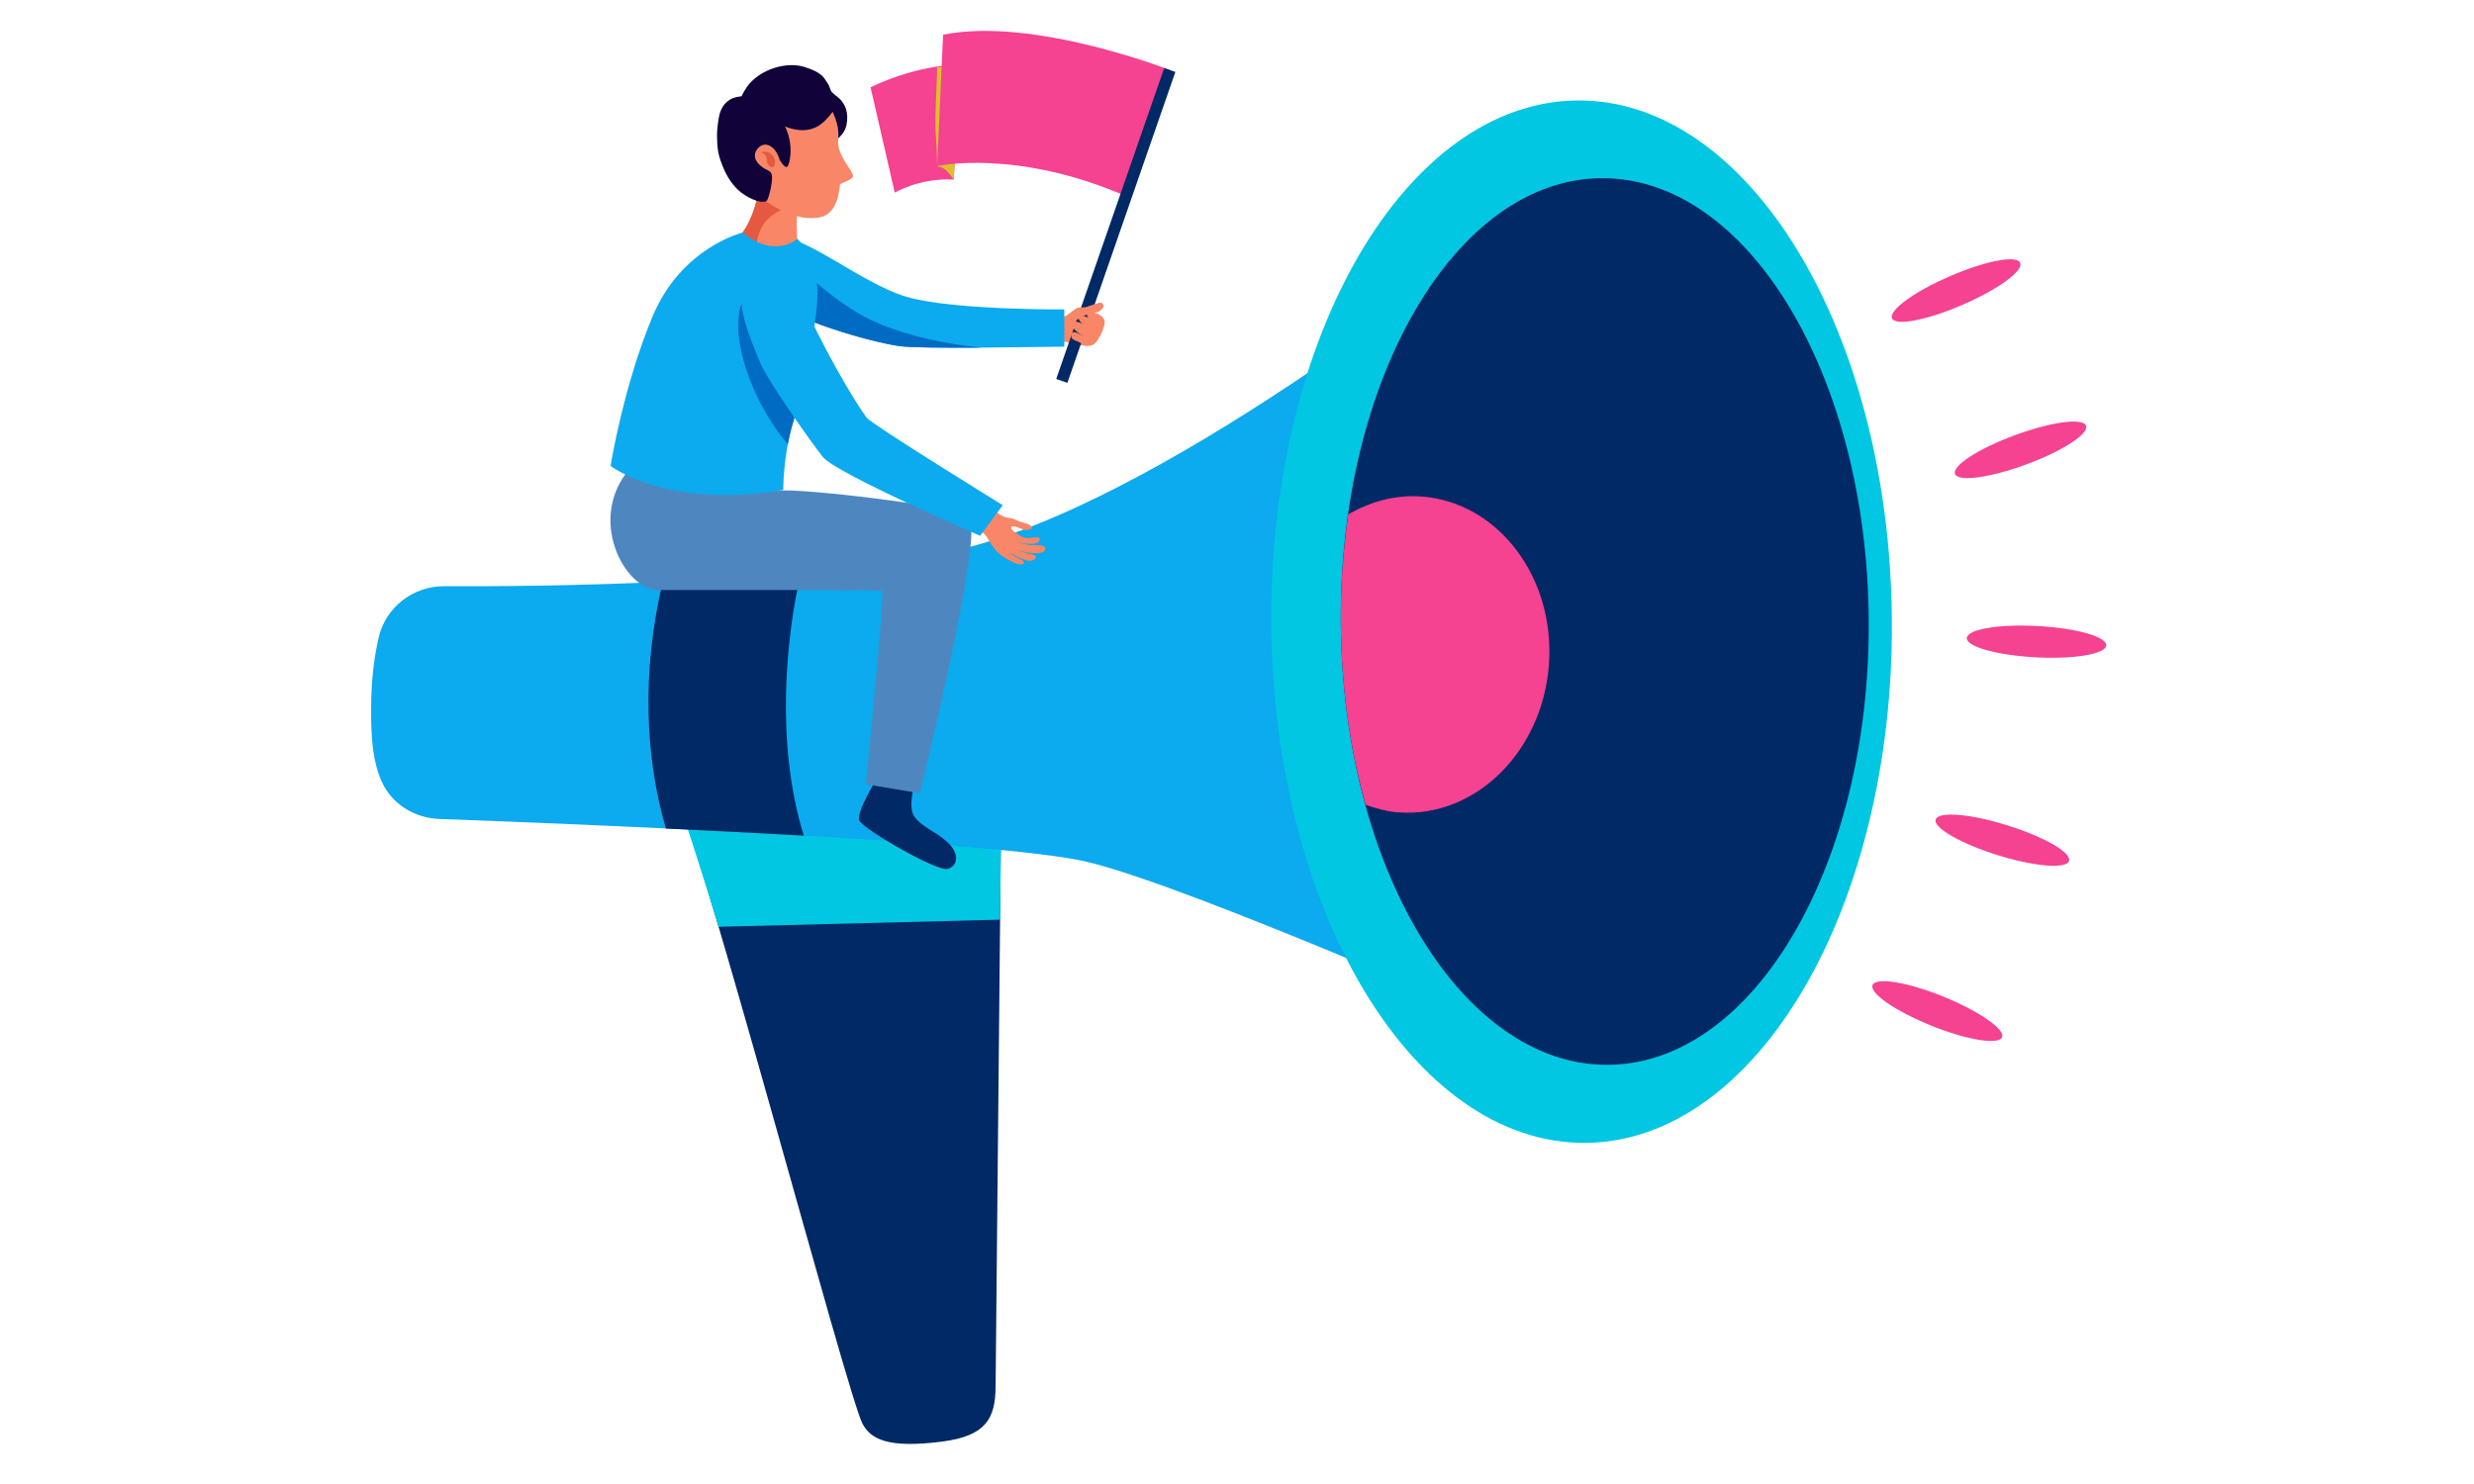 <svg width="160" height="96" viewBox="0 0 160 96" fill="none" xmlns="http://www.w3.org/2000/svg">
<path d="M64.759 51.192L64.388 89.722C64.365 91.724 63.803 92.883 60.946 93.254C57.392 93.715 56.313 93.085 55.784 92.107C54.794 90.273 45.089 53.453 43.492 50.945C41.883 48.437 64.759 51.192 64.759 51.192Z" fill="#002966"/>
<path d="M64.68 59.492L64.759 51.192C64.759 51.192 41.884 48.437 43.481 50.945C43.863 51.541 45.347 56.287 46.472 59.953L64.68 59.492Z" fill="#01C7E2"/>
<path d="M28.737 37.922C26.712 37.91 24.935 39.282 24.486 41.262C24.216 42.42 24.013 43.905 24.002 45.738C23.98 47.931 24.148 49.359 24.688 50.562C25.34 52.024 26.825 52.924 28.422 52.98C36.238 53.261 64.41 54.364 70.281 55.747C77.118 57.355 100.016 67.522 100.016 67.522L95.652 16.014C95.652 16.014 74.622 33.063 61.261 35.717C50.87 37.787 35.192 37.955 28.737 37.922Z" fill="#0CAAEE"/>
<path d="M43.064 53.599C45.977 53.734 49.014 53.892 51.983 54.06C50.116 48.021 50.847 41.127 51.803 37.011C48.823 37.292 45.786 37.483 42.862 37.618C41.479 43.5 41.726 49.011 43.064 53.599Z" fill="#002966"/>
<path d="M122.351 40.059C122.497 58.682 113.635 73.843 102.546 73.933C91.457 74.022 82.359 58.997 82.213 40.373C82.067 21.75 90.929 6.589 102.018 6.499C113.107 6.409 122.205 21.435 122.351 40.059Z" fill="#01C7E2"/>
<path d="M120.855 40.07C120.979 55.905 113.433 68.816 104.008 68.883C94.584 68.962 86.835 56.175 86.712 40.34C86.588 24.505 94.134 11.594 103.559 11.527C112.994 11.448 120.732 24.224 120.855 40.07Z" fill="#002966"/>
<path d="M100.173 42.983C100.578 37.337 96.889 32.478 91.918 32.118C90.22 31.995 88.612 32.456 87.195 33.277C86.869 35.537 86.689 37.888 86.712 40.328C86.745 44.512 87.319 48.482 88.308 52.058C88.995 52.306 89.703 52.497 90.457 52.553C95.416 52.913 99.769 48.617 100.173 42.983Z" fill="#F54291"/>
<path d="M70.371 22.379C70.303 21.783 70.258 21.232 70.584 20.659C70.292 20.703 69.865 20.748 69.887 20.58C69.921 20.355 69.966 20.017 69.797 20.051C69.64 20.085 69.505 20.175 69.359 20.265C69.055 20.467 68.717 20.49 68.358 20.512C68.234 20.906 67.908 21.513 68.121 21.941C68.234 22.154 68.819 22.053 69.077 22.154C69.527 22.312 70.011 22.357 70.371 22.379Z" fill="#F88667"/>
<path d="M62.138 4.194C62.138 4.194 59.653 4.059 56.301 5.645L57.865 12.46C57.865 12.46 59.473 11.493 61.677 11.616L62.138 4.194Z" fill="#F54291"/>
<path d="M60.496 7.77C60.508 6.634 60.586 5.498 60.609 4.363C61.565 4.194 62.138 4.194 62.138 4.194L61.677 11.616C61.036 10.638 60.733 10.863 60.609 10.739C60.609 9.75 60.485 8.737 60.496 7.77Z" fill="#DEC028"/>
<path d="M75.69 4.543C75.69 4.543 66.806 1.056 60.991 2.248L60.609 10.739C60.609 10.739 65.771 9.592 72.912 12.73L75.69 4.543Z" fill="#F54291"/>
<path d="M75.292 4.403L68.309 24.515L69.031 24.765L76.014 4.653L75.292 4.403Z" fill="#002966"/>
<path d="M68.83 22.424V20.017C68.83 20.017 61.655 20.074 58.652 19.208C55.649 18.342 51.612 14.81 50.015 15.384C48.407 15.957 47.383 17.588 49.374 19.151C51.364 20.715 56.088 22.064 58.146 22.379C59.563 22.604 67.694 22.424 68.83 22.424Z" fill="#0CAAEE"/>
<path d="M56.83 20.929C54.3 19.872 51.904 17.588 49.869 15.452C48.35 16.07 47.439 17.645 49.374 19.163C51.364 20.726 56.088 22.076 58.146 22.391C58.843 22.492 61.171 22.503 63.477 22.492C61.182 22.256 58.922 21.795 56.83 20.929Z" fill="#006BC2"/>
<path d="M56.763 50.27C56.763 50.27 55.357 52.531 55.571 53.07C55.773 53.61 60.643 56.433 61.306 56.208C61.959 55.983 62.093 55.207 61.216 54.431C60.429 53.734 59.664 53.532 59.147 52.845C58.686 52.249 59.147 50.72 59.147 50.72L56.763 50.27Z" fill="#002966"/>
<path d="M48.575 31.073C48.575 31.073 49.554 31.871 50.577 31.736C51.6 31.601 61.644 32.647 62.667 33.491C63.69 34.346 59.484 51.316 59.484 51.316L55.998 50.731C55.998 50.731 57.246 38.327 57.044 38.237C56.83 38.147 51.567 38.169 42.581 38.169C40.388 38.169 37.947 33.558 40.714 30.342L48.575 31.073Z" fill="#4E87BF"/>
<path d="M50.139 12.168C49.79 12.022 49.486 11.808 49.205 11.572C49.07 12.606 48.676 14.507 47.631 15.497C47.631 15.497 49.812 16.396 51.589 16.003C51.589 16.003 51.376 13.585 51.747 12.393C51.196 12.438 50.656 12.382 50.139 12.168Z" fill="#F88667"/>
<path d="M49.081 15.114C49.419 14.046 50.498 13.382 51.578 13.371C51.612 13.011 51.668 12.674 51.747 12.404C51.196 12.438 50.656 12.382 50.139 12.168C49.79 12.022 49.486 11.808 49.205 11.572C49.07 12.606 48.676 14.507 47.631 15.497C47.631 15.497 48.159 15.722 48.924 15.89C48.935 15.643 48.991 15.384 49.081 15.114Z" fill="#E45940"/>
<path d="M49.52 6.286C49.52 6.286 52.095 5.476 52.905 5.982C53.715 6.488 54.356 8.085 54.21 9.019C54.063 9.952 55.143 11.032 55.166 11.369C55.188 11.639 54.356 11.83 54.322 11.943C54.3 12.044 54.243 13.754 53.119 14.035C51.533 14.44 49.407 13.169 48.688 12.201C47.957 11.257 47.102 6.871 49.52 6.286Z" fill="#F88667"/>
<path d="M54.311 6.398C54.176 6.263 53.827 6.038 53.737 5.87C53.67 5.724 53.636 5.555 53.546 5.42C53.265 5.004 53.197 4.7 52.017 4.329C50.993 4.014 49.689 4.374 48.879 5.026C48.575 5.262 48.317 5.555 48.137 5.892C48.081 5.993 47.901 6.263 47.946 6.376C48.002 6.511 48.384 6.601 48.497 6.668C48.71 6.792 48.89 6.983 49.07 7.141C50.24 8.097 52.073 9.109 53.366 7.793C53.535 7.624 53.704 7.433 53.85 7.231C54.086 7.759 54.266 8.355 54.21 8.94C54.21 8.94 54.626 8.625 54.738 8.119C54.918 7.253 54.637 6.724 54.311 6.398Z" fill="#110239"/>
<path d="M48.868 6.32C48.553 6.151 47.968 6.207 47.653 6.275C46.978 6.421 46.618 6.916 46.495 7.568C46.427 7.962 46.371 8.366 46.371 8.771C46.382 9.48 46.416 9.93 46.675 10.593C46.911 11.223 47.248 11.842 47.754 12.303C48.204 12.719 49.104 13.191 49.554 13.011C49.722 12.944 49.981 11.695 49.925 11.38C49.88 11.066 49.722 11.066 49.486 10.931C49.07 10.694 48.62 10.245 48.913 9.738C49.34 9.03 50.139 9.356 50.42 10.335C50.42 10.335 50.734 10.886 50.903 10.796C51.083 10.717 51.87 7.939 48.868 6.32Z" fill="#110239"/>
<path d="M49.194 9.851C49.194 9.851 49.632 9.671 49.959 10.053C50.262 10.413 50.116 10.987 49.812 10.773C49.509 10.559 49.632 10.368 49.576 10.188C49.531 10.008 49.317 9.862 49.194 9.851Z" fill="#E45940"/>
<path d="M39.488 30.14C39.488 30.14 43.121 32.962 50.656 31.703C50.656 31.703 50.633 29.543 51.263 27.429C51.893 25.315 52.838 21.187 52.871 19.017C52.905 16.554 51.556 15.452 51.556 15.452C51.556 15.452 50.138 16.779 48.035 15.047C48.035 15.047 44.043 15.992 42.176 20.535C40.298 25.067 39.488 30.14 39.488 30.14Z" fill="#0CAAEE"/>
<path d="M48.553 18.578C46.607 20.681 48.485 25.854 50.948 28.733C51.027 28.306 51.128 27.867 51.263 27.418C51.601 26.304 52.017 24.628 52.343 22.986C51.691 22.582 51.128 21.974 50.768 21.108C50.015 19.287 49.52 18.038 48.553 18.578Z" fill="#006BC2"/>
<path d="M64.309 33.03C64.59 33.243 64.871 33.457 65.22 33.502C65.388 33.525 65.546 33.536 65.681 33.626C65.827 33.716 66.029 33.761 66.198 33.817C66.367 33.862 66.569 33.907 66.693 34.053C66.839 34.233 66.558 34.278 66.356 34.289C66.142 34.301 65.58 33.929 65.411 34.087C65.242 34.244 65.951 34.638 66.097 34.717C66.434 34.897 66.682 34.751 67.03 34.762C67.233 34.762 67.323 34.829 67.188 35.02C67.087 35.155 66.873 35.167 66.716 35.178C66.389 35.2 66.018 35.155 65.715 35.009C65.939 35.144 66.367 35.234 66.637 35.257C66.817 35.268 67.604 35.2 67.604 35.481C67.615 36.055 65.872 35.684 65.625 35.493C65.894 35.661 66.221 35.729 66.535 35.808C66.716 35.853 67.165 35.931 66.918 36.167C66.558 36.516 65.703 35.943 65.276 35.74C65.512 35.954 65.76 36.044 66.063 36.212C66.423 36.404 66.153 36.595 65.76 36.471C65.591 36.415 65.276 36.246 65.208 36.212C64.489 35.819 64.23 35.448 63.836 34.762C63.701 34.514 63.184 34.211 63.24 33.963C63.342 33.502 63.983 33.255 64.309 33.03Z" fill="#F88667"/>
<path d="M64.849 32.681L63.387 34.66C63.387 34.66 54.052 30.623 53.209 29.555C52.365 28.486 49.621 24.573 49.194 23.538C48.193 21.12 46.967 18.241 49.194 17.735C50.408 17.465 51.196 17.768 51.949 19.557C52.973 21.997 55.166 25.855 56.054 27.024C56.403 27.474 64.849 32.681 64.849 32.681Z" fill="#0CAAEE"/>
<path d="M71.417 20.693C71.552 20.906 71.192 21.806 70.843 22.177C70.573 22.47 70.247 22.391 69.977 22.233C69.685 22.053 69.336 21.997 69.291 21.828C69.224 21.154 69.853 21.66 70.123 21.761C70.123 21.761 69.37 21.39 69.381 21.064C69.415 20.456 70.337 21.154 70.596 21.277C70.337 21.21 69.921 20.918 69.876 20.805C69.696 20.67 69.808 20.49 69.853 20.456C70.056 20.265 70.843 20.839 70.843 20.839C70.697 20.738 70.123 20.535 70.359 20.265C70.517 20.085 70.742 20.232 70.888 20.276C71.158 20.344 71.372 20.546 71.417 20.693Z" fill="#F88667"/>
<path d="M69.651 20.67C69.741 20.636 69.82 20.614 69.91 20.591L69.898 20.58C69.932 20.355 70.809 20.288 71.001 20.186C71.585 19.883 71.349 19.512 71.079 19.59C70.899 19.646 70.483 19.77 70.326 19.838C70.157 19.916 69.887 19.872 69.718 19.905C69.561 19.939 69.111 20.333 68.965 20.422C68.672 20.636 69.325 20.794 69.651 20.67Z" fill="#F88667"/>
<path d="M134.913 27.541C135.104 28.07 133.361 29.195 131.022 30.049C128.683 30.915 126.625 31.185 126.434 30.657C126.242 30.128 127.986 29.003 130.325 28.149C132.664 27.283 134.722 27.013 134.913 27.541Z" fill="#F54291"/>
<path d="M130.651 17.004C130.876 17.521 129.2 18.736 126.906 19.725C124.612 20.715 122.576 21.109 122.363 20.591C122.138 20.074 123.813 18.859 126.108 17.87C128.402 16.869 130.437 16.486 130.651 17.004Z" fill="#F54291"/>
<path d="M133.811 55.691C133.643 56.231 131.573 56.062 129.2 55.32C126.816 54.577 125.017 53.543 125.185 53.014C125.354 52.474 127.423 52.643 129.796 53.385C132.181 54.127 133.98 55.151 133.811 55.691Z" fill="#F54291"/>
<path d="M129.481 67.095C129.268 67.612 127.221 67.286 124.915 66.353C122.599 65.419 120.889 64.249 121.103 63.721C121.317 63.203 123.363 63.53 125.669 64.463C127.974 65.408 129.684 66.577 129.481 67.095Z" fill="#F54291"/>
<path d="M136.218 41.746C136.184 42.308 134.149 42.657 131.652 42.522C129.155 42.387 127.165 41.836 127.198 41.273C127.232 40.711 129.268 40.362 131.764 40.497C134.25 40.632 136.24 41.183 136.218 41.746Z" fill="#F54291"/>
</svg>
